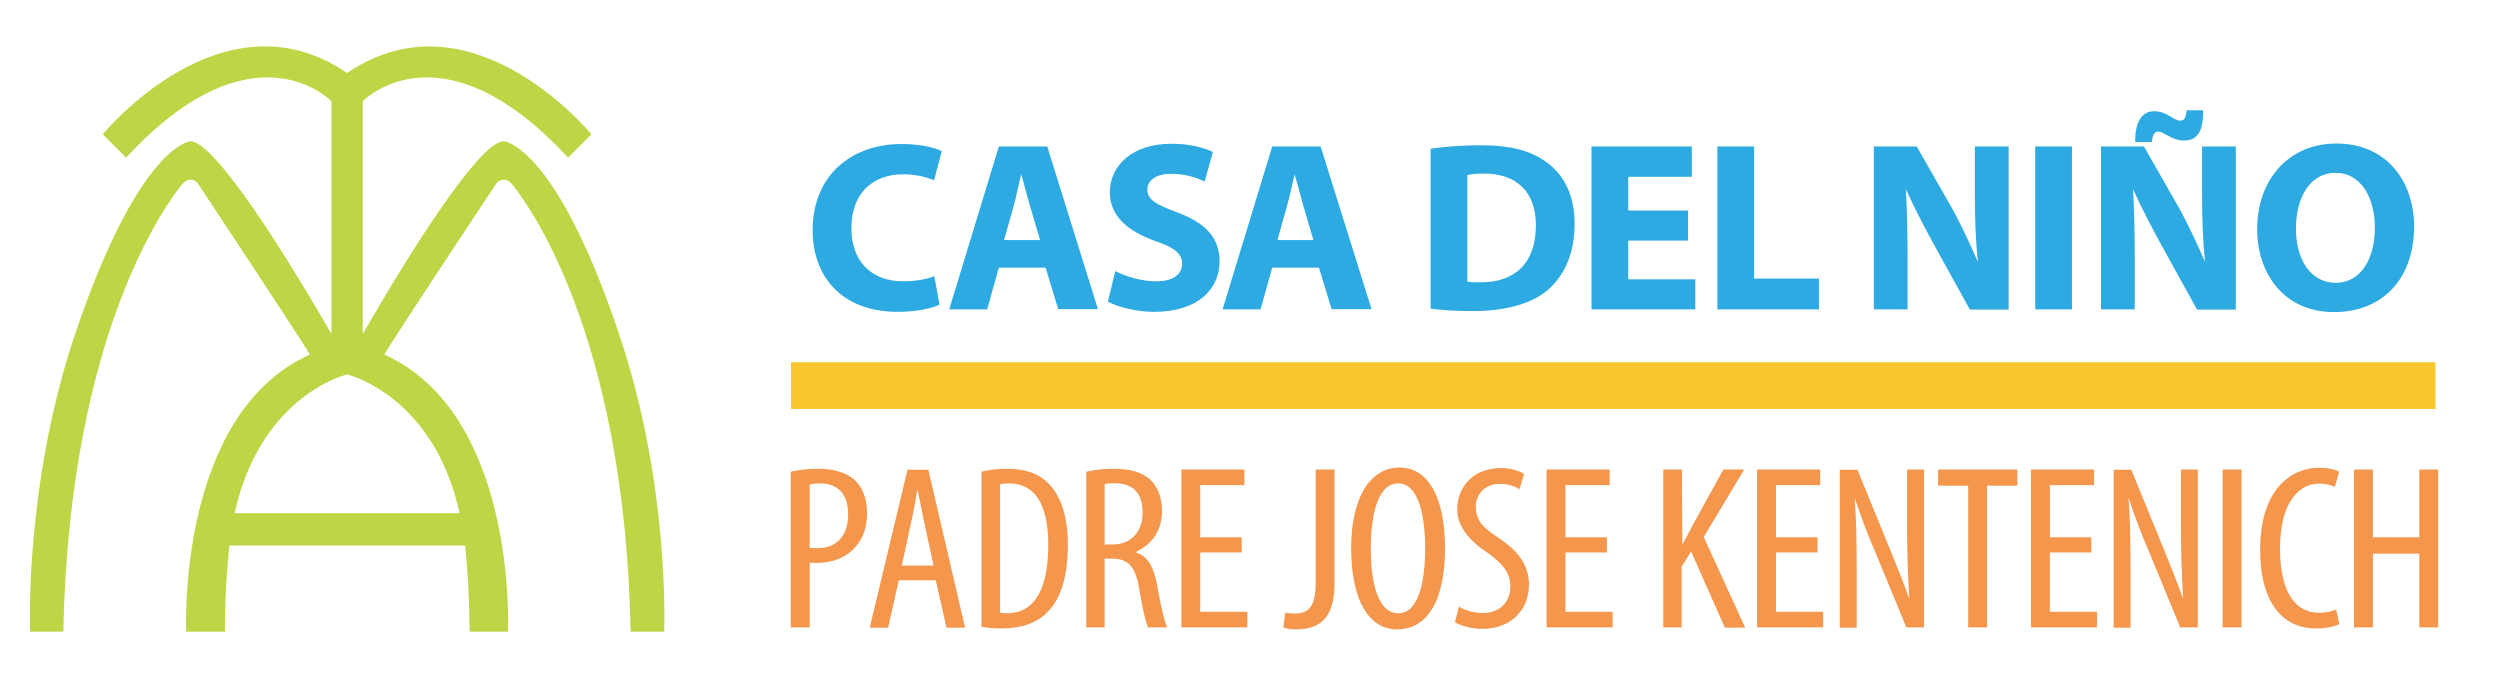 <?xml version="1.0" encoding="utf-8"?>
<!-- Generator: Adobe Illustrator 22.0.0, SVG Export Plug-In . SVG Version: 6.00 Build 0)  -->
<svg version="1.1" id="Layer_1" xmlns="http://www.w3.org/2000/svg" xmlns:xlink="http://www.w3.org/1999/xlink" x="0px" y="0px"
	 viewBox="0 0 1006.9 277.5" style="enable-background:new 0 0 1006.9 277.5;" xml:space="preserve">
<style type="text/css">
	.st0{fill-rule:evenodd;clip-rule:evenodd;fill:#2DAAE1;}
	.st1{fill-rule:evenodd;clip-rule:evenodd;fill:#FBC62E;}
	.st2{fill:#BED546;}
	.st3{fill-rule:evenodd;clip-rule:evenodd;fill:#F4964C;}
</style>
<g>
	<path class="st0" d="M376.3,111.2c-3,1.3-7.9,2.1-12.5,2.1c-13.1,0-20.9-8.3-20.9-21.4c0-14.6,9.2-21.7,20.8-21.7
		c5.4,0,9.6,1.2,12.5,2.4l3.1-11.7c-2.6-1.4-8.5-2.9-16.2-2.9c-19.9,0-35.8,12.4-35.8,34.7c0,18.7,11.7,32.9,34.4,32.9
		c7.9,0,14.1-1.6,16.7-2.9L376.3,111.2 M421.1,107.7l5.1,16.8h16L421.8,59h-19.5l-20,65.6h15.3l4.7-16.8H421.1z M404.4,96.7
		l3.9-13.9c1.1-3.8,2-8.8,3-12.6c1.2,3.9,2.3,8.7,3.5,12.6l4.1,13.9H404.4z M446.2,121.5c3.7,2,11.1,4.1,18.6,4.1
		c18,0,26.4-9.4,26.4-20.4c0-9.2-5.4-15.3-16.9-19.6c-8.6-3.2-12.2-5.1-12.2-9.3c0-3.3,3.1-6.3,9.5-6.3c6.3,0,11.1,1.9,13.6,3.1
		l3.3-11.9c-3.9-1.8-9.3-3.3-16.7-3.3c-15.4,0-24.8,8.5-24.8,19.6c0,9.5,7.2,15.6,18.1,19.5c7.9,2.7,11,5.1,11,9.2
		c0,4.3-3.6,7.1-10.4,7.1c-6.3,0-12.6-2.1-16.5-4.1L446.2,121.5z M531.2,107.7l5.1,16.8h16.1L531.9,59h-19.5l-20,65.6h15.3l4.7-16.8
		H531.2z M514.5,96.7l3.9-13.9c1.1-3.8,2.1-8.8,3-12.6c1.2,3.9,2.4,8.7,3.5,12.6l4.1,13.9H514.5z M576.2,124.3c3.6,0.5,9.2,1,16.8,1
		c12.9,0,23.5-2.7,30.4-8.5c6.2-5.4,10.8-14,10.8-26.6c0-11.6-4.3-19.7-11.1-24.7c-6.2-4.7-14.4-7-26.9-7c-7.4,0-14.5,0.6-20,1.4
		V124.3z M591,70.5c1.3-0.3,3.5-0.6,6.7-0.6c12.9,0,20.9,7.2,20.9,20.8c0,15.7-8.9,23.1-22.4,23c-1.7,0-3.9,0-5.2-0.3V70.5z
		 M679.9,84.8h-24.1V71.2h25.6V59h-40.4v65.6h41.8v-12.1h-27V96.9h24.1V84.8z M691.7,124.6h40.9v-12.4h-26.1V59h-14.8V124.6z
		 M768.3,124.6v-19.7c0-10.7-0.2-20-0.7-28.7c3.5,7.7,7.9,16.1,11.8,23.2l14,25.3H809V59h-13.6V78c0,10,0.3,18.8,1.2,27.5
		c-3.2-7.4-7-15.6-10.9-22.5L772,59h-17.3v65.6H768.3z M819.7,124.6h14.8V59h-14.8V124.6z M859.8,124.6v-19.7
		c0-10.7-0.2-20-0.7-28.7c3.5,7.7,7.9,16.1,11.8,23.2l14,25.3h15.6V59h-13.6V78c0,10,0.3,18.8,1.2,27.5c-3.2-7.4-7-15.6-10.9-22.5
		L863.5,59h-17.3v65.6H859.8z M866.7,57.2c0.2-2.8,1.1-4.2,2.4-4.2c1.4,0,2.4,0.8,4.2,1.7c1.7,1,3.8,1.9,6.3,1.9
		c5.2,0,7.9-3.4,7.7-12.2h-6.6c-0.4,3.3-1,4.2-2.6,4.2c-1.2,0-2.7-0.9-4.3-1.9c-1.8-1.1-3.7-1.9-6.3-1.9c-4.7,0-7.7,4.2-7.5,12.4
		H866.7z M941,57.8c-19.3,0-31.9,14.7-31.9,34.4c0,18.8,11.5,33.5,30.9,33.5c19.3,0,32.3-13,32.3-34.6
		C972.2,72.9,961.2,57.8,941,57.8z M940.7,69.6c10.2,0,15.8,10.1,15.8,22c0,12.8-5.7,22.3-15.8,22.3c-9.9,0-16-9.1-16-22
		C924.8,79.1,930.6,69.6,940.7,69.6z"/>
	<path class="st1" d="M318.6,145.9h662.3v18.8H318.6V145.9z"/>
	<path class="st2" d="M12.1,254.4c0,0-2.4-58.3,17.9-119.1c20.4-60.8,38.3-76,46-78.3c7.8-2.3,32.7,34.5,57.5,77.5V40.8
		c0,0-31.4-32.8-82.7,22.7l-9.4-9.4c0,0,48.1-59,98.4-24.7c50.3-34.2,98.4,24.7,98.4,24.7l-9.4,9.4C177.5,8,146.1,40.8,146.1,40.8
		v93.7c24.8-43,49.7-79.9,57.5-77.5c7.8,2.3,25.7,17.5,46,78.3c20.4,60.8,17.9,119.1,17.9,119.1h-13.5
		C251.6,132.8,211.5,81,206.8,74.9c-3.8-5.1-6.9-1-6.9-1s-41.9,63.1-45.1,68.9c53.8,24.2,49.8,111.6,49.8,111.6h-15.5
		c0-19.8-1.8-34.7-1.8-34.7H92.4c0,0-1.8,14.9-1.8,34.7H75c0,0-4-87.4,49.8-111.6c-3.3-5.8-45.1-68.9-45.1-68.9s-3-4.1-6.9,1
		c-4.7,6.1-44.8,57.9-47.3,179.5H12.1 M139.8,150.8c-1.2,0.3-35,9-45.3,55.9h90.6C174.8,159.8,141,151.1,139.8,150.8z"/>
	<path class="st3" d="M318.6,252.7h7.5v-26.1c1.1,0.1,2.1,0.1,3.3,0.1c5.9,0,12.1-2.3,15.7-7.1c2.6-3.2,4.1-7.2,4.1-13
		c0-5.6-1.7-10.2-4.9-13.2c-3.5-3.2-8.7-4.6-14.8-4.6c-4.4,0-7.9,0.5-11,1.2V252.7 M326.1,195.2c1-0.3,2.5-0.5,4.2-0.5
		c8.5,0,11.3,5.9,11.3,12.4c0,9.1-5,13.7-12.4,13.7c-1.3,0-2.2-0.1-3.1-0.2V195.2z M376.9,233.7l4.3,19.1h7.5l-14.8-63.6h-8.4
		l-15.2,63.6h7.4l4.3-19.1H376.9z M363.2,227.8l3.5-16.2c1-4.2,2-9.7,2.8-14.5c1.1,4.7,2,10,3,14.5l3.5,16.2H363.2z M395.3,252.4
		c2.2,0.5,5.3,0.7,8.4,0.7c7.7,0,14-2.2,18.4-6.8c4.3-4.4,8-12.4,8-26.9c0-13.3-3.9-21.5-9-25.8c-3.6-3.1-8.6-4.8-15.6-4.8
		c-3.7,0-7.3,0.4-10.2,1.2V252.4z M402.8,195.1c1-0.3,2.4-0.4,3.6-0.4c10.7,0,15.8,8.8,15.8,24.8c0,21.6-8.1,27.5-16.5,27.5
		c-0.7,0-1.8,0-2.9-0.2V195.1z M437.4,252.7h7.5v-27.7h3c6.5,0,9.4,3.2,10.9,12c1.3,7.7,2.6,13.8,3.6,15.7h7.7
		c-1-2-2.3-7.4-3.9-16.1c-1.4-8.3-4-12.8-8.9-14.2c6.7-3.2,10.7-8.5,10.7-16.6c0-5-1.4-9.2-4.6-12.5c-3.5-3.2-8.4-4.5-15-4.5
		c-3.8,0-7.7,0.4-10.9,1.2V252.7z M444.9,195c1-0.3,2.5-0.4,4-0.4c8.1,0.1,11.3,4.6,11.3,12c0,7.6-4.8,12.7-12,12.7h-3.3V195z
		 M500.1,216.4h-16.7v-21h17.8v-6.3h-25.4v63.6h26.6v-6.3h-19v-23.9h16.7V216.4z M529.9,234.9c0,10.1-3.3,12.2-8.6,12.2
		c-1.4,0-2.7-0.1-3.7-0.4l-0.7,6c1.3,0.6,3.1,0.8,5,0.8c9.6,0,15.6-4.4,15.6-18.7v-45.7h-7.6V234.9z M563.7,188.3
		c-11.5,0-19.5,11.4-19.5,32.5c0,21.4,7.4,32.7,18.5,32.7c10.7,0,19.3-9.2,19.3-33C581.9,200.1,575.1,188.3,563.7,188.3z
		 M563.1,194.7c8.6,0,10.9,14.1,10.9,26c0,12.5-2.3,26.3-10.8,26.3c-8.5,0-11.1-13-11.1-26.1C552.1,208,554.7,194.7,563.1,194.7z
		 M586,250.6c1.9,1.3,6.6,2.7,11.1,2.7c10.7,0,18.7-6.9,18.7-17.9c0-7.1-3.6-12.9-11.6-18.3c-6.3-4.3-9.8-6.8-9.8-13.1
		c0-4.4,3.1-9.1,9.7-9.1c3.5,0,6.2,1,7.9,2.2l1.8-6.2c-1.6-1.1-5.1-2.4-9.3-2.4c-10.6,0-17.6,7.1-17.6,16.7
		c0,8.2,7.2,14.2,12.6,17.7c5.2,3.8,8.8,7.4,8.8,13.2c0,6.4-4.2,10.8-11.2,10.8c-3.3,0-7.3-1.1-9.5-2.6L586,250.6z M647.2,216.4
		h-16.7v-21h17.8v-6.3h-25.4v63.6h26.6v-6.3h-19v-23.9h16.7V216.4z M669.8,252.7h7.5v-24.5l3.8-6.1l13.6,30.7h8.2l-16.7-36.5
		l16.3-27.2h-8.4l-12.4,22.5c-1.3,2.5-2.6,5-4.1,7.7l-0.2-30.2h-7.5V252.7z M732,216.4h-16.7v-21h17.8v-6.3h-25.4v63.6h26.6v-6.3
		h-19v-23.9H732V216.4z M747.8,252.7v-22c0-13.6-0.2-21.7-0.8-30.2c2.6,7.9,5.4,15.2,8.2,21.6l12.6,30.6h7.1v-63.6h-6.8v22.8
		c0,11,0.3,19.3,0.9,29.3c-2.4-6.9-5.9-15.3-8.7-22.2l-12.2-29.8h-7.1v63.6H747.8z M792.7,252.7h7.6v-57.1h12.2v-6.5h-31.9v6.5h12.1
		V252.7z M842.3,216.4h-16.7v-21h17.8v-6.3H818v63.6h26.6v-6.3h-19v-23.9h16.7V216.4z M858.1,252.7v-22c0-13.6-0.2-21.7-0.8-30.2
		c2.6,7.9,5.4,15.2,8.2,21.6l12.6,30.6h7.1v-63.6h-6.8v22.8c0,11,0.3,19.3,0.9,29.3c-2.5-6.9-5.9-15.3-8.7-22.2l-12.2-29.8h-7.1
		v63.6H858.1z M895.2,252.7h7.6v-63.6h-7.6V252.7z M940.9,245.5c-1.6,0.7-4,1.3-6.9,1.3c-8.2,0-15.7-6.4-15.7-25.9
		c0-19.5,8.4-26.1,15.5-26.1c3.5,0,5.1,0.7,6.6,1.3l1.7-6.1c-1.3-0.8-4.2-1.6-8.2-1.6c-10.5,0-23.6,8-23.6,33.1
		c0,21.6,9.4,31.6,22.3,31.6c4.2,0,7.5-0.7,9.6-1.7L940.9,245.5z M948.1,189.1v63.6h7.6V223h18.7v29.7h7.6v-63.6h-7.6v27.3h-18.7
		v-27.3H948.1z"/>
</g>
</svg>
